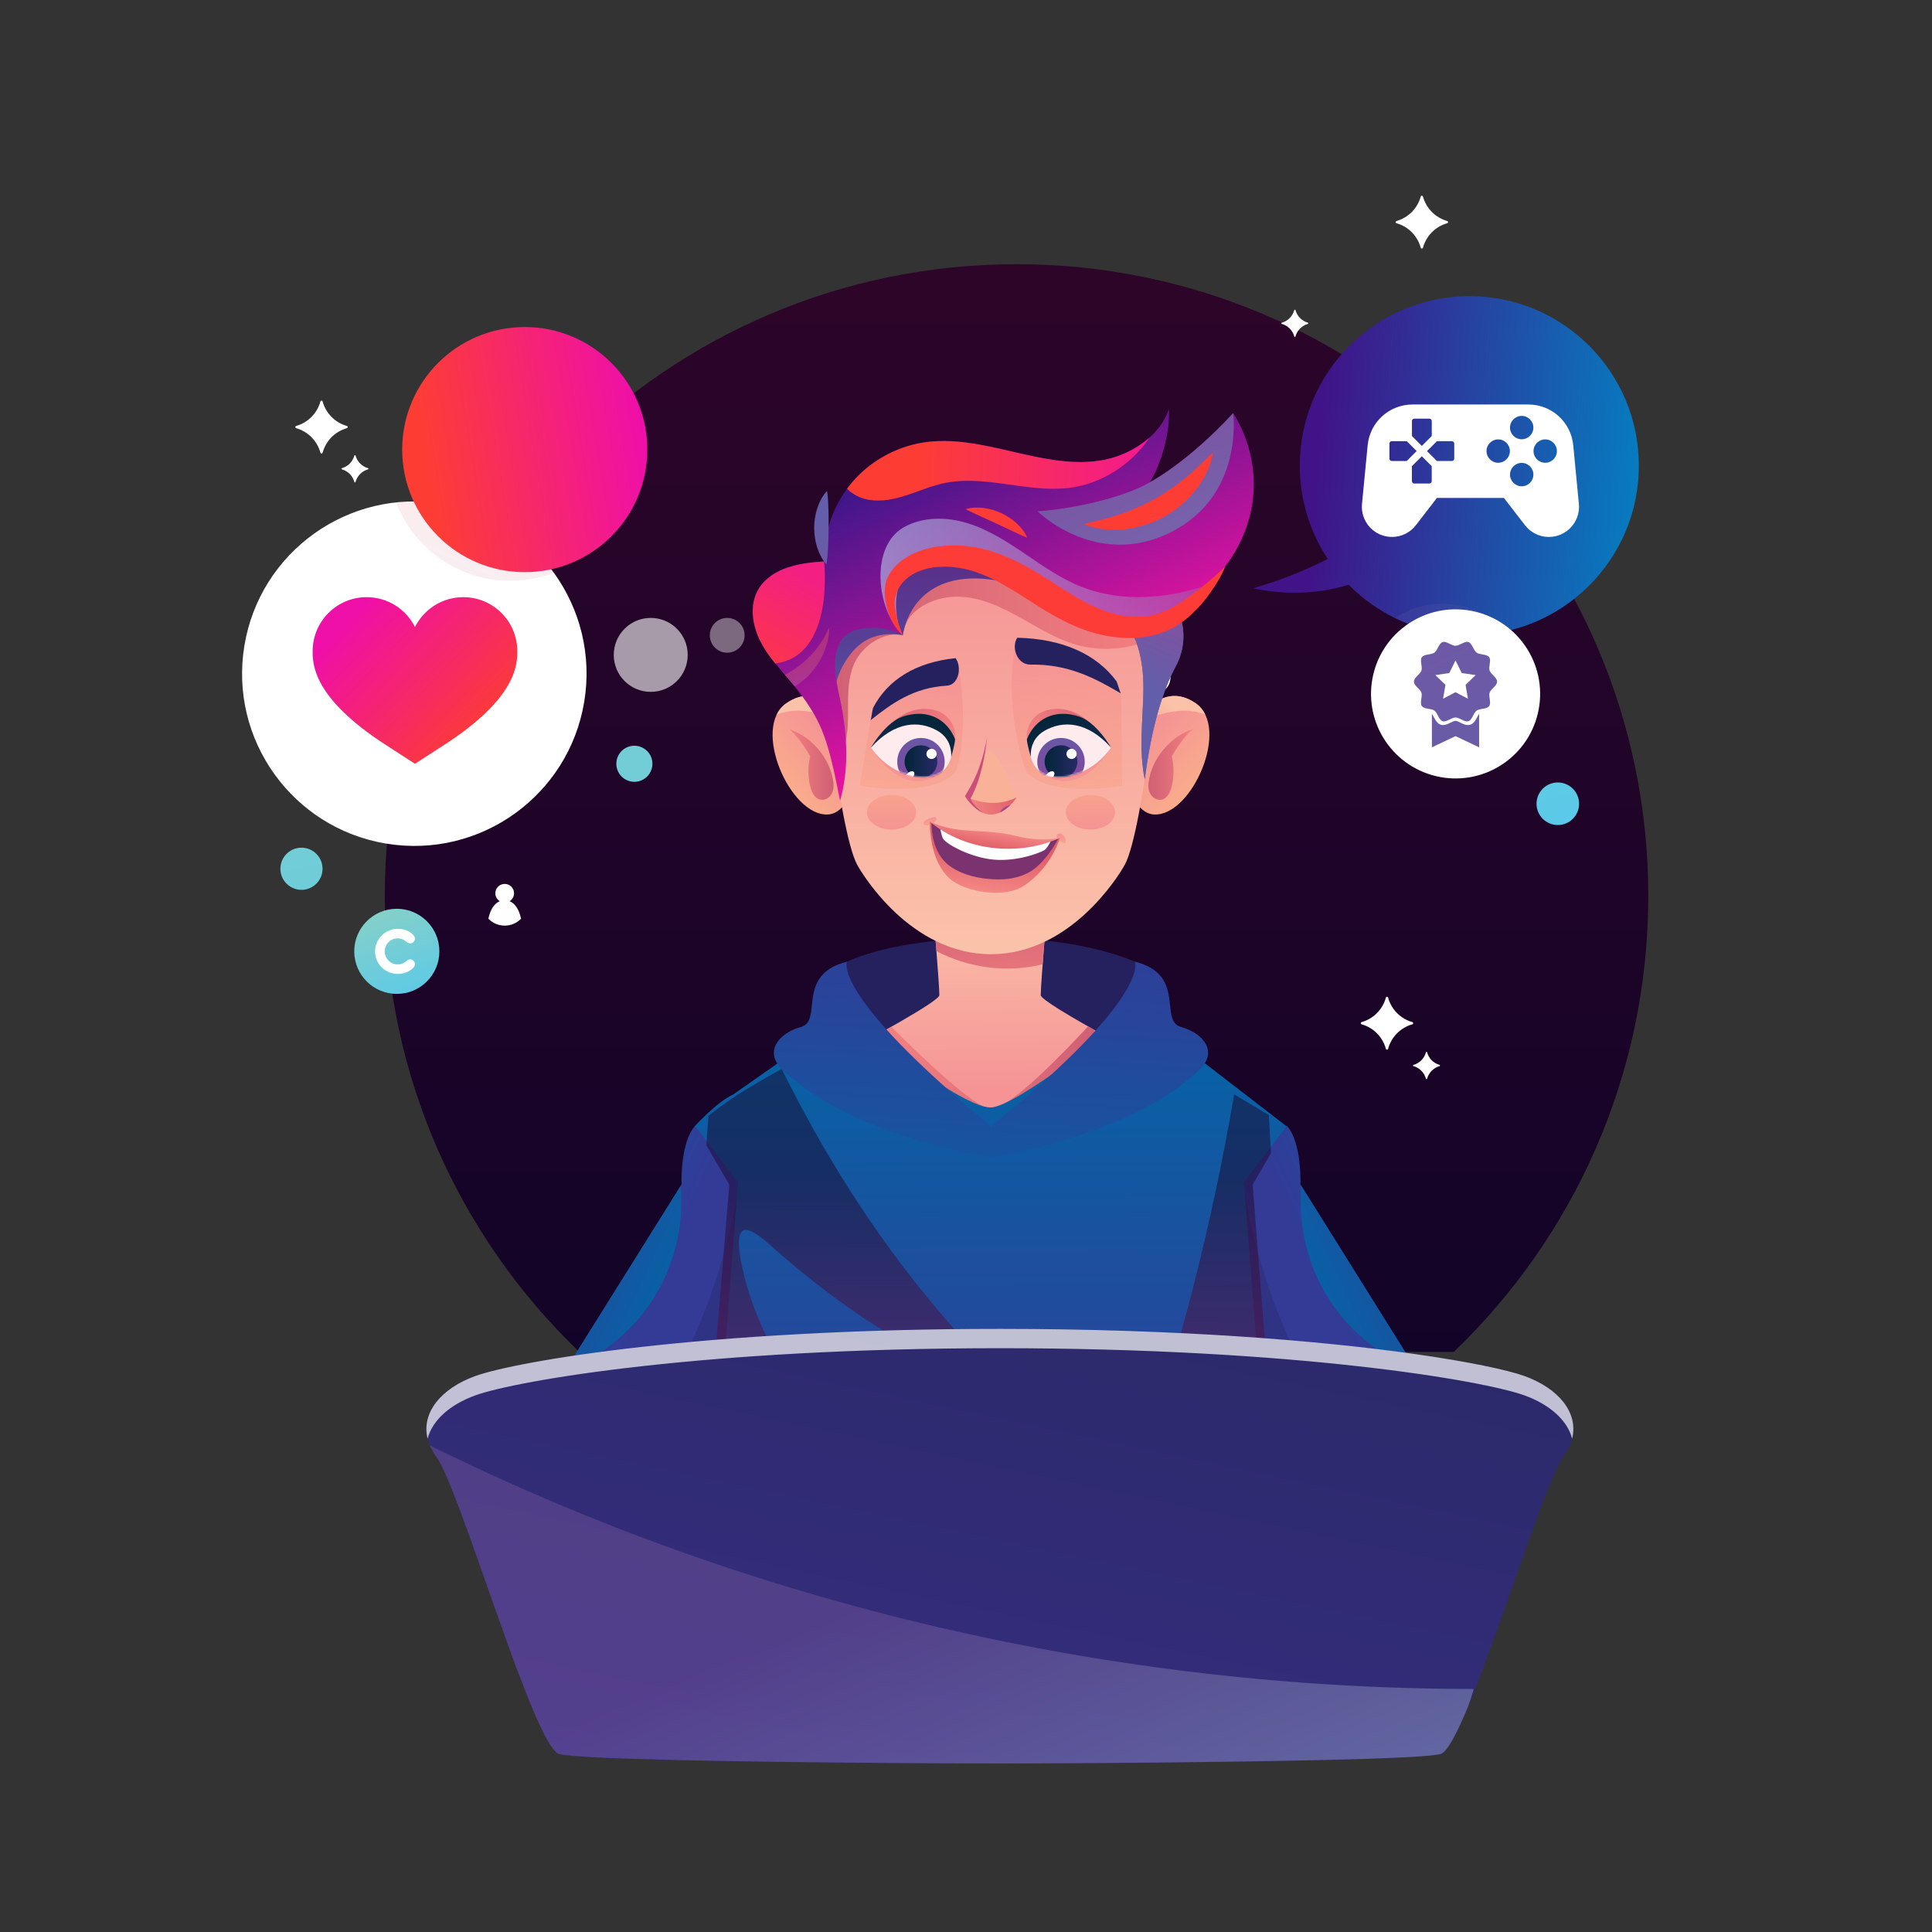<svg width="1000" height="1000" viewBox="0 0 1000 1000" fill="none" xmlns="http://www.w3.org/2000/svg">
<rect x="0" y="0" width="1000" height="1000" fill="#333333" stroke="none"/>
<path d="M299.83 699.73H752.48C814.52 640.22 853.15 556.49 853.15 463.73C853.15 283.14 706.75 136.74 526.16 136.74C345.57 136.74 199.17 283.14 199.17 463.73C199.16 556.49 237.79 640.22 299.83 699.73Z" fill="url(#paint0_linear_17_7)"/>
<path d="M760.52 153.28C712.06 153.28 672.77 192.57 672.77 241.03C672.77 258.87 678.11 275.46 687.25 289.31C674.86 295.58 661.89 300.69 648.54 304.51C665.22 308.01 682.23 307.54 698.07 302.67C713.98 318.78 736.07 328.78 760.51 328.78C808.97 328.78 848.26 289.49 848.26 241.03C848.27 192.57 808.98 153.28 760.52 153.28Z" fill="url(#paint1_linear_17_7)"/>
<path d="M817.23 260.82L816.93 257.74L814.3 230.44C813.15 218.49 803.11 209.37 791.1 209.37H731.1C719.09 209.37 709.05 218.49 707.9 230.44L704.97 260.82C704.09 269.99 711.29 277.92 720.5 277.92C725.34 277.92 729.9 275.68 732.85 271.85L743.74 257.74H778.43L789.32 271.85C792.28 275.68 796.84 277.92 801.68 277.92C810.9 277.92 818.11 269.99 817.23 260.82ZM730.81 217.92C730.81 217.25 731.36 216.7 732.03 216.7H739.86C740.53 216.7 741.08 217.25 741.08 217.92V225.68C739.08 227.68 737.95 228.81 735.95 230.81C733.95 228.81 732.82 227.68 730.82 225.68V217.92H730.81ZM720.38 238.61C719.71 238.61 719.16 238.06 719.16 237.39V229.56C719.16 228.89 719.71 228.34 720.38 228.34H728.14C730.14 230.34 731.27 231.47 733.27 233.47C731.27 235.47 730.14 236.6 728.14 238.6H720.38V238.61ZM741.07 249.05C741.07 249.72 740.52 250.27 739.85 250.27H732.02C731.35 250.27 730.8 249.72 730.8 249.05V241.29C732.8 239.29 733.93 238.16 735.93 236.16C737.93 238.16 739.06 239.29 741.06 241.29V249.05H741.07ZM752.72 237.4C752.72 238.07 752.17 238.62 751.5 238.62H743.74C741.74 236.62 740.61 235.49 738.61 233.49C740.61 231.49 741.74 230.36 743.74 228.36H751.5C752.17 228.36 752.72 228.91 752.72 229.58V237.4ZM775.47 239.53C772.13 239.53 769.42 236.82 769.42 233.48C769.42 230.14 772.13 227.43 775.47 227.43C778.81 227.43 781.52 230.14 781.52 233.48C781.52 236.82 778.8 239.53 775.47 239.53ZM787.63 251.7C784.29 251.7 781.58 248.99 781.58 245.65C781.58 242.31 784.29 239.6 787.63 239.6C790.97 239.6 793.68 242.31 793.68 245.65C793.68 248.99 790.97 251.7 787.63 251.7ZM787.63 227.37C784.29 227.37 781.58 224.66 781.58 221.32C781.58 217.98 784.29 215.27 787.63 215.27C790.97 215.27 793.68 217.98 793.68 221.32C793.68 224.65 790.97 227.37 787.63 227.37ZM799.8 239.53C796.46 239.53 793.75 236.82 793.75 233.48C793.75 230.14 796.46 227.43 799.8 227.43C803.14 227.43 805.85 230.14 805.85 233.48C805.85 236.82 803.14 239.53 799.8 239.53Z" fill="white"/>
<path opacity="0.1" d="M722.07 319.92C733.68 325.59 746.73 328.78 760.52 328.78C766.82 328.78 772.97 328.1 778.89 326.84C770.88 318.02 759.33 312.48 746.48 312.48C737.44 312.48 729.04 315.22 722.07 319.92Z" fill="url(#paint2_linear_17_7)"/>
<path d="M795.965 369.34C801.589 345.834 787.093 322.22 763.587 316.596C740.081 310.972 716.467 325.468 710.843 348.974C705.219 372.48 719.715 396.094 743.221 401.718C766.727 407.342 790.341 392.845 795.965 369.34Z" fill="white"/>
<path d="M765.59 369.48V386.81L753.37 381.02L741.15 386.81V369.48C741.49 369.93 741.82 370.55 742.14 371.17C742.96 372.73 743.88 374.5 745.72 375.1C746.1 375.22 746.51 375.29 746.93 375.29C748.28 375.29 749.56 374.66 750.79 374.05C751.73 373.59 752.7 373.11 753.37 373.11C754.04 373.11 755.01 373.59 755.95 374.05C757.18 374.66 758.46 375.29 759.81 375.29C760.23 375.29 760.64 375.23 761.02 375.1C762.86 374.5 763.78 372.73 764.6 371.17C764.92 370.55 765.25 369.93 765.59 369.48ZM770.79 365.47C769.55 367.17 765.98 366.59 764.28 367.83C762.6 369.05 762.05 372.64 760.03 373.3C758.08 373.93 755.54 371.37 753.38 371.37C751.22 371.37 748.68 373.93 746.72 373.3C744.7 372.64 744.15 369.06 742.47 367.83C740.77 366.59 737.19 367.17 735.96 365.47C734.74 363.79 736.38 360.57 735.73 358.55C735.1 356.6 731.85 354.98 731.85 352.81C731.85 350.65 735.09 349.02 735.73 347.07C736.39 345.05 734.74 341.83 735.96 340.15C737.2 338.45 740.77 339.03 742.47 337.79C744.15 336.57 744.7 332.98 746.72 332.32C748.67 331.69 751.21 334.25 753.37 334.25C755.53 334.25 758.07 331.69 760.02 332.32C762.04 332.98 762.59 336.56 764.27 337.79C765.97 339.03 769.55 338.45 770.78 340.15C772 341.83 770.36 345.05 771.01 347.07C771.64 349.02 774.89 350.64 774.89 352.81C774.89 354.97 771.64 356.59 771.01 358.55C770.37 360.57 772.02 363.78 770.79 365.47ZM763.79 349.42L756.59 348.37L753.37 341.85L750.15 348.37L742.95 349.42L748.16 354.5L746.93 361.67L753.37 358.28L759.81 361.67L758.58 354.5L763.79 349.42Z" fill="url(#paint3_linear_17_7)"/>
<path d="M590.09 333.88C581.36 333.88 574.29 340.96 574.29 349.68C574.29 355.74 577.7 358.33 582.71 359.34V365.18C582.71 366.28 583.6 367.16 584.7 367.16C585.8 367.16 586.69 366.27 586.69 365.18V363.19H588.27V365.18C588.27 366.28 589.16 367.16 590.26 367.16C591.36 367.16 592.25 366.27 592.25 365.18V363.19H593.83V365.18C593.83 366.28 594.72 367.16 595.82 367.16C596.92 367.16 597.8 366.27 597.8 365.18V359.28C602.64 358.22 605.91 355.62 605.91 349.68C605.9 340.96 598.82 333.88 590.09 333.88ZM583.81 354.94C581.06 354.94 578.82 352.71 578.82 349.95C578.82 347.19 581.05 344.96 583.81 344.96C586.56 344.96 588.8 347.19 588.8 349.95C588.8 352.71 586.57 354.94 583.81 354.94ZM596.37 354.94C593.62 354.94 591.38 352.71 591.38 349.95C591.38 347.19 593.61 344.96 596.37 344.96C599.12 344.96 601.36 347.19 601.36 349.95C601.36 352.71 599.12 354.94 596.37 354.94Z" fill="white"/>
<path d="M717.33 542.86C715.65 536.72 710.88 531.9 704.78 530.19C704.19 530.02 704.19 529.2 704.78 529.03C710.88 527.32 715.66 522.51 717.33 516.36C717.49 515.76 718.31 515.76 718.48 516.36C720.16 522.51 724.93 527.32 731.03 529.03C731.62 529.2 731.62 530.02 731.03 530.19C724.93 531.9 720.15 536.71 718.48 542.86C718.31 543.47 717.49 543.47 717.33 542.86Z" fill="white"/>
<path d="M738.07 558.35C737.2 555.18 734.74 552.69 731.59 551.81C731.28 551.72 731.28 551.3 731.59 551.21C734.74 550.33 737.21 547.84 738.07 544.67C738.15 544.36 738.58 544.36 738.66 544.67C739.53 547.84 741.99 550.33 745.14 551.21C745.45 551.3 745.45 551.72 745.14 551.81C741.99 552.69 739.52 555.18 738.66 558.35C738.58 558.66 738.15 558.66 738.07 558.35Z" fill="white"/>
<path d="M735.37 128.22C733.69 122.08 728.92 117.26 722.82 115.55C722.23 115.38 722.23 114.56 722.82 114.39C728.92 112.68 733.7 107.87 735.37 101.72C735.53 101.12 736.35 101.12 736.52 101.72C738.2 107.87 742.97 112.68 749.07 114.39C749.66 114.56 749.66 115.38 749.07 115.55C742.97 117.26 738.19 122.07 736.52 128.22C736.35 128.82 735.53 128.82 735.37 128.22Z" fill="white"/>
<path d="M669.93 174.18C669.06 171.01 666.6 168.52 663.45 167.64C663.14 167.55 663.14 167.13 663.45 167.04C666.6 166.16 669.07 163.67 669.93 160.5C670.01 160.19 670.44 160.19 670.52 160.5C671.39 163.67 673.85 166.16 677 167.04C677.31 167.13 677.31 167.55 677 167.64C673.85 168.52 671.38 171.01 670.52 174.18C670.44 174.49 670.02 174.49 669.93 174.18Z" fill="white"/>
<path d="M817.34 416.02C817.34 422.1 812.41 427.04 806.32 427.04C800.24 427.04 795.3 422.11 795.3 416.02C795.3 409.94 800.23 405 806.32 405C812.41 405.01 817.34 409.94 817.34 416.02Z" fill="url(#paint4_linear_17_7)"/>
<path d="M302.395 363.25C310.43 314.679 277.568 268.792 228.997 260.757C180.426 252.723 134.539 285.584 126.504 334.155C118.47 382.726 151.331 428.614 199.902 436.648C248.473 444.683 294.361 411.821 302.395 363.25Z" fill="white"/>
<path d="M214.78 395.33L199.61 385.52C161.83 361.1 161.83 343.62 161.83 337.04C161.83 321.61 174.34 309.09 189.78 309.09C200.73 309.09 210.2 315.38 214.79 324.55C219.38 315.39 228.85 309.09 239.8 309.09C255.23 309.09 267.75 321.6 267.75 337.04C267.75 343.62 267.75 361.09 229.97 385.52L214.78 395.33Z" fill="url(#paint5_linear_17_7)"/>
<path d="M336.82 358.11C347.391 358.11 355.96 349.541 355.96 338.97C355.96 328.399 347.391 319.83 336.82 319.83C326.249 319.83 317.68 328.399 317.68 338.97C317.68 349.541 326.249 358.11 336.82 358.11Z" fill="white" fill-opacity="0.6"/>
<path d="M385.4 328.84C385.4 333.81 381.37 337.84 376.4 337.84C371.43 337.84 367.4 333.81 367.4 328.84C367.4 323.87 371.43 319.84 376.4 319.84C381.37 319.83 385.4 323.86 385.4 328.84Z" fill="white" fill-opacity="0.4"/>
<path opacity="0.1" d="M214.45 259.58C211.26 259.58 208.12 259.75 205.01 260.08C214.19 283.8 237.21 300.64 264.18 300.64C272.11 300.64 279.68 299.17 286.68 296.52C270.49 274.15 244.17 259.58 214.45 259.58Z" fill="url(#paint6_linear_17_7)"/>
<path d="M271.61 296.15C306.647 296.15 335.05 267.747 335.05 232.71C335.05 197.673 306.647 169.27 271.61 169.27C236.573 169.27 208.17 197.673 208.17 232.71C208.17 267.747 236.573 296.15 271.61 296.15Z" fill="url(#paint7_linear_17_7)"/>
<path d="M252.78 475.53C254.93 477.73 257.93 479.1 261.24 479.1C264.56 479.1 267.55 477.73 269.7 475.53C268.7 470.78 266.62 467.62 263.78 466.46C265.15 465.61 266.07 464.09 266.07 462.35C266.07 459.68 263.9 457.51 261.23 457.51C258.56 457.51 256.39 459.68 256.39 462.35C256.39 464.09 257.31 465.61 258.68 466.46C255.86 467.62 253.78 470.79 252.78 475.53Z" fill="white"/>
<path d="M205.39 470.38C193.22 470.38 183.36 480.24 183.36 492.41C183.36 504.58 193.22 514.44 205.39 514.44C217.56 514.44 227.42 504.57 227.42 492.41C227.42 480.24 217.56 470.38 205.39 470.38Z" fill="url(#paint8_linear_17_7)"/>
<path d="M199.12 492.47C199.12 494.13 199.78 495.77 200.93 497.02C202.1 498.31 203.69 499.12 205.48 499.15C207.24 499.23 208.73 498.78 210.13 497.58C210.91 496.97 211.6 496.55 212.31 496.55C212.9 496.55 213.46 496.8 213.99 497.26C214.5 497.73 214.77 498.31 214.77 499.02C214.75 499.73 214.43 500.39 213.87 500.96C211.91 502.99 209.03 504.09 205.92 504.09C202.71 504.09 199.75 502.87 197.6 500.74C195.43 498.66 194.13 495.7 194.13 492.55V492.53C194.13 492.51 194.13 492.51 194.15 492.51V492.49C194.13 492.49 194.13 492.49 194.13 492.47C194.13 489.26 195.43 486.35 197.6 484.18C199.75 482.03 202.71 480.75 205.92 480.75C209.03 480.75 211.91 481.85 213.87 483.88C214.43 484.44 214.75 485.1 214.77 485.81C214.77 486.52 214.5 487.13 213.99 487.6C213.45 488.06 212.91 488.31 212.35 488.31C211.59 488.31 210.91 487.87 210.12 487.26C208.75 486.16 207.31 485.69 205.62 485.69C203.84 485.69 202.15 486.52 200.95 487.82C199.78 489.09 199.12 490.76 199.12 492.42L199.1 492.47H199.12Z" fill="white"/>
<path d="M165.84 234.3C164.16 228.16 159.39 223.34 153.29 221.63C152.7 221.46 152.7 220.64 153.29 220.47C159.39 218.76 164.17 213.95 165.84 207.8C166 207.2 166.82 207.2 166.99 207.8C168.67 213.95 173.44 218.76 179.54 220.47C180.13 220.64 180.13 221.46 179.54 221.63C173.44 223.34 168.66 228.15 166.99 234.3C166.83 234.9 166.01 234.9 165.84 234.3Z" fill="white"/>
<path d="M183.43 249.47C182.56 246.3 180.1 243.81 176.95 242.93C176.64 242.84 176.64 242.42 176.95 242.33C180.1 241.45 182.57 238.96 183.43 235.79C183.51 235.48 183.94 235.48 184.02 235.79C184.89 238.96 187.35 241.45 190.5 242.33C190.81 242.42 190.81 242.84 190.5 242.93C187.35 243.81 184.88 246.3 184.02 249.47C183.94 249.78 183.52 249.78 183.43 249.47Z" fill="white"/>
<path d="M156.04 460.58C162.065 460.58 166.95 455.695 166.95 449.67C166.95 443.645 162.065 438.76 156.04 438.76C150.014 438.76 145.13 443.645 145.13 449.67C145.13 455.695 150.014 460.58 156.04 460.58Z" fill="url(#paint9_linear_17_7)"/>
<path d="M337.69 395.33C337.69 400.49 333.51 404.67 328.35 404.67C323.19 404.67 319.01 400.49 319.01 395.33C319.01 390.17 323.19 385.99 328.35 385.99C333.51 385.99 337.69 390.18 337.69 395.33Z" fill="url(#paint10_linear_17_7)"/>
<path d="M587.42 497.75C540.12 478.38 466.79 484.51 438.44 497.75C410.09 510.99 492.78 590.14 513.75 588.46C534.72 586.79 613.14 508.28 587.42 497.75Z" fill="#25215F"/>
<path d="M420.94 553.49C423.83 560.61 427 567.61 430.16 574.68C437.53 591.18 444.66 607.91 456.7 620.45C482.78 647.63 521.51 661.34 555.53 652.56C594.91 642.39 620.83 610.65 640.31 572.57C597.58 550.4 538.67 519.1 538.68 515.09C538.7 508.8 542.56 462.95 542.56 462.95H482.33C482.33 462.95 486.19 508.8 486.21 515.09C486.22 518.02 454.63 535.59 420.94 553.49Z" fill="url(#paint11_linear_17_7)"/>
<path d="M539.66 499.12C521.39 503.65 501.84 501.17 484.7 492.32C483.61 478.2 482.33 462.94 482.33 462.94H542.56C542.55 462.94 540.81 483.63 539.66 499.12Z" fill="url(#paint12_linear_17_7)"/>
<path d="M566.79 533.3C565.56 532.61 564.35 531.92 563.17 531.26C550.14 545.34 522.87 573.55 513.11 573.99C505.15 574.35 474.95 545.07 461.35 531.46C460.16 532.14 458.92 532.83 457.67 533.54C464.53 551.86 483 592.1 512.91 592.02C540.8 591.93 559.47 552.25 566.79 533.3Z" fill="url(#paint13_linear_17_7)"/>
<path opacity="0.3" d="M732.34 823.46L731.56 822.64L732.34 823.46Z" fill="url(#paint14_linear_17_7)"/>
<path d="M683 904L656.5 601L666 583L588.151 523C588.151 523 526.364 573.464 512.566 573.221C496.12 572.935 438.039 525.51 438.039 525.51L379.5 566.5C371.127 570.326 359.5 583 359.5 583L367.5 600.5L332 903.993H683V904Z" fill="url(#paint15_linear_17_7)"/>
<path d="M666.12 582.76C673.96 591.48 673.1 613.06 673.1 613.06L740.91 721.5H652.39L643.85 611.9L666.12 582.76Z" fill="url(#paint16_linear_17_7)"/>
<path opacity="0.2" d="M652.39 721.5H681.66C663.27 689.53 650.55 654.31 644.32 617.96L652.39 721.5Z" fill="url(#paint17_linear_17_7)"/>
<path d="M673.54 613.78C671.72 634.82 677.14 656.48 688.89 674.04C699.57 690 715.37 702.4 733.27 709.3L673.54 613.78Z" fill="url(#paint18_linear_17_7)"/>
<path d="M359.75 582.76C351.91 591.48 352.77 613.06 352.77 613.06L284.96 721.5H373.47L382.01 611.9L359.75 582.76Z" fill="url(#paint19_linear_17_7)"/>
<path opacity="0.2" d="M373.48 721.5H344.2C362.59 689.53 375.31 654.31 381.54 617.96L373.48 721.5Z" fill="url(#paint20_linear_17_7)"/>
<path d="M352.32 613.78C354.14 634.82 348.72 656.48 336.97 674.04C326.3 690 310.49 702.4 292.59 709.3L352.32 613.78Z" fill="url(#paint21_linear_17_7)"/>
<path opacity="0.5" d="M671.5 908L648.36 613.16L657.86 596.91L656.76 577.17L638.81 566.44C627.14 634.56 610.18 700.89 588.24 763.78C580.15 786.96 570.17 811.31 553.26 821.33C536.19 831.45 516.5 824.18 499.49 813.86C473.75 798.24 450.26 775.53 430.38 747.74C413.04 723.49 390.14 687.61 383.65 653.46C378.51 626.39 391.27 637.91 401.39 646.87C414.78 658.72 428.63 669.56 442.84 679.34C457.05 689.12 471.63 697.84 486.5 705.45C499.06 711.88 518.83 714.21 529.79 724.16C480.6 679.51 437.95 620.9 404.6 553.22C395.74 558.21 387.64 562.91 382.13 566.43C377.59 569.32 371.42 573.86 366.7 577.42L365.59 592.77L377.5 613.15L353.5 902.44L671.5 908ZM599.57 902.44C558.22 921.51 518.25 901.24 479.02 874.75C439.79 848.26 412.96 800.3 397.64 742.96C453.71 819.38 524.02 874.91 599.57 902.44Z" fill="url(#paint22_linear_17_7)"/>
<path d="M437.18 373.55C437.18 373.55 424.84 351.58 406.9 364.07C388.96 376.57 408.84 422.39 428.39 421.58C438.09 421.18 441.63 406.66 441.63 406.66L437.18 373.55Z" fill="url(#paint23_linear_17_7)"/>
<path d="M408.33 377.31C420.2 381.34 429.79 392.54 431.37 405.09C431.64 407.24 431.37 409.53 430.18 411.33C428.99 413.14 426.77 414.34 424.66 413.91C421.68 413.32 420.1 410.03 419.39 407.07C418.16 401.97 418.14 396.58 419.34 391.48C416.88 387.07 412.34 380.36 408.33 377.31Z" fill="url(#paint24_linear_17_7)"/>
<path d="M437.18 373.55C437.18 373.55 424.84 351.58 406.9 364.07C404.76 365.56 403.17 367.54 402.04 369.85C405.87 368.39 410.05 367.71 414.1 367.85C422.2 368.15 429.88 371.04 437.3 374.46L437.18 373.55Z" fill="url(#paint25_linear_17_7)"/>
<path d="M588.69 373.55C588.69 373.55 601.03 351.58 618.97 364.07C636.91 376.57 617.03 422.39 597.48 421.58C587.78 421.18 584.24 406.66 584.24 406.66L588.69 373.55Z" fill="url(#paint26_linear_17_7)"/>
<path d="M617.54 377.31C605.67 381.34 596.08 392.54 594.5 405.09C594.23 407.24 594.5 409.53 595.69 411.33C596.88 413.14 599.1 414.34 601.21 413.91C604.19 413.32 605.77 410.03 606.48 407.07C607.71 401.97 607.73 396.58 606.53 391.48C608.99 387.07 613.53 380.36 617.54 377.31Z" fill="url(#paint27_linear_17_7)"/>
<path d="M588.69 373.55C588.69 373.55 601.03 351.58 618.97 364.07C621.11 365.56 622.7 367.54 623.83 369.85C620 368.39 615.82 367.71 611.77 367.85C603.67 368.15 595.99 371.04 588.57 374.46L588.69 373.55Z" fill="url(#paint28_linear_17_7)"/>
<path d="M512.91 252.78C442.27 252.78 424.02 329.93 424.02 329.93C424.02 329.93 433.92 429.42 443.62 447.49C446.52 452.89 471.56 493.89 512.91 493.89H512.95C554.3 493.89 579.34 452.89 582.24 447.49C591.94 429.42 601.84 329.93 601.84 329.93C601.84 329.93 583.59 252.78 512.95 252.78H512.91Z" fill="url(#paint29_linear_17_7)"/>
<path d="M483.8 425.41C482.49 426.44 480.7 427.38 478.95 427.13C478.55 427.07 478.16 426.87 477.99 426.53C477.65 425.83 478.7 424.91 479.22 424.53C480.08 423.91 481.11 423.56 482.13 423.22C483.01 422.93 484.23 422.75 484.63 423.53C484.98 424.18 484.4 424.93 483.8 425.41Z" fill="url(#paint30_linear_17_7)"/>
<path d="M551.49 434.31C552.05 436.09 551.17 437.5 548.46 435.25C547.94 434.82 547.41 434.36 547.09 433.77C546.78 433.18 546.73 432.43 547.16 431.92C547.75 431.21 549.01 431.31 549.77 431.89C550.64 432.55 551.23 433.47 551.49 434.31Z" fill="url(#paint31_linear_17_7)"/>
<path d="M481.33 425.28C481.33 425.28 480.45 445.1 491.83 454.98C499.59 461.72 519.74 465.14 529.87 458.54C544.28 449.16 548.64 433.67 548.64 433.67C548.64 433.67 537.67 439.13 517.2 436.05C496.81 432.98 490.84 432.72 481.33 425.28Z" fill="url(#paint32_linear_17_7)"/>
<path d="M547.79 434.05L542.09 435.71C536.82 436.85 528.45 437.75 517.18 436.05C500.32 433.51 489.45 430.32 482.15 425.97C482.15 425.97 481.62 439.32 489.85 446.83C493.33 450.01 499.9 453.44 508.77 454.6C514.93 455.41 523.72 456.01 531.93 451.89C541.1 447.31 547.79 434.05 547.79 434.05Z" fill="#7A336E"/>
<path d="M540.56 440.02C541.74 439.28 543.01 437.11 543.96 435.17L542.1 435.71C536.83 436.85 528.46 437.75 517.19 436.05C503.42 433.97 493.64 431.46 486.55 428.25C486.86 430.11 487.31 432.26 487.92 433.72C489.2 436.79 502.49 443.94 514.49 444.96C526.5 445.98 538.26 441.47 540.56 440.02Z" fill="white"/>
<path d="M548.63 433.67C527.31 443.42 499.43 440.52 481.33 425.28C495.23 431.43 504.18 429.17 519.73 431.43C526.4 432.4 535.06 436.18 548.63 433.67Z" fill="url(#paint33_linear_17_7)"/>
<path d="M503.22 253.29C440.59 259.93 424.02 329.94 424.02 329.94C424.02 329.94 426.88 358.7 431.04 388.1L435.24 390.78C439.19 382.97 438.97 373.8 438.94 365.05C438.91 356.3 439.32 346.99 444.25 339.75C449.28 332.35 458.54 327.07 467.32 328.75C468.27 317.15 480.18 310.19 491.76 309.02C503.35 307.85 514.73 312.46 524.98 317.98C535.23 323.5 545.07 330.09 556.21 333.47C571.14 338 587.75 335.83 601.45 328.43C598.92 319.34 583.72 271.56 539.94 257.01C536.01 256.12 532.04 255.37 528.04 254.78C519.84 253.57 511.52 253.07 503.22 253.29Z" fill="url(#paint34_linear_17_7)"/>
<path d="M431.34 362.24C431.78 353.08 435.37 344.1 441.37 337.17C447.37 330.24 455.73 326.87 467.31 328.74C469.7 314.82 478.44 305.69 488.94 301.91C499.45 298.12 511.95 298.98 522.68 302.07C518.03 293.53 508.84 288.27 499.42 285.86C479.67 280.8 457.4 287.24 443.41 302.07C429.44 316.89 425.14 342.82 431.34 362.24Z" fill="url(#paint35_linear_17_7)"/>
<path d="M565.75 347C573.06 349.5 580.1 358.86 580.1 358.86C580.7 360.88 580.79 406.68 580.79 406.68C580.79 406.68 542.92 413.65 531.08 399.21C531.08 399.21 519.55 370.11 525.27 334.65L565.75 347Z" fill="url(#paint36_linear_17_7)"/>
<path d="M575.05 386.92C575.05 386.92 565.65 403.39 552.38 404.25C539.12 405.1 534.62 394.12 534.62 394.12L575.05 386.92Z" fill="url(#paint37_linear_17_7)"/>
<path d="M533.39 343.99C526.35 344.1 523.34 334.91 526.53 330.09C550.11 330.65 567.54 338.63 577.89 352.6C578.78 354.67 579.2 356.78 580.09 358.86C566.64 351 553.04 343.68 533.39 343.99Z" fill="#25215F"/>
<path d="M575.05 386.92C575.05 386.92 563.62 367.39 548.14 366.94C533.76 366.52 530.69 377.78 531.53 382.59C532.36 387.4 575.05 386.92 575.05 386.92Z" fill="url(#paint38_linear_17_7)"/>
<path d="M575.05 386.92C575.05 386.92 567.51 399.22 552.43 401.78C537.57 404.3 534.33 394.79 533.53 391.86C532.73 388.93 533.47 378.94 539.86 376.7C546.26 374.44 557.67 366.95 575.05 386.92Z" fill="#FDEBED"/>
<path d="M531.53 382.58C535.82 371.95 546.2 366.68 558.68 370.94C563.17 372.47 569.01 377.1 575.06 386.91C562.84 373.49 550.36 372.62 540.5 378.32C537.35 380.14 533.18 384.12 533.54 391.84C533.54 391.85 531.39 384.37 531.53 382.58Z" fill="url(#paint39_linear_17_7)"/>
<mask id="mask0_17_7" style="mask-type:luminance" maskUnits="userSpaceOnUse" x="533" y="373" width="43" height="30">
<path d="M575.05 386.92C575.05 386.92 567.51 399.22 552.43 401.78C537.57 404.3 534.33 394.79 533.53 391.86C532.73 388.93 533.47 378.94 539.86 376.7C546.26 374.44 557.67 366.95 575.05 386.92Z" fill="white"/>
</mask>
<g mask="url(#mask0_17_7)">
<path d="M549.18 406.53C555.962 406.53 561.46 401.032 561.46 394.25C561.46 387.468 555.962 381.97 549.18 381.97C542.398 381.97 536.9 387.468 536.9 394.25C536.9 401.032 542.398 406.53 549.18 406.53Z" fill="url(#paint40_linear_17_7)"/>
<path d="M549.18 402.73C553.863 402.73 557.66 398.933 557.66 394.25C557.66 389.567 553.863 385.77 549.18 385.77C544.497 385.77 540.7 389.567 540.7 394.25C540.7 398.933 544.497 402.73 549.18 402.73Z" fill="url(#paint41_linear_17_7)"/>
<path d="M539.74 405.18C538.49 403.8 543.19 397.98 545.32 399.4C547.45 400.82 541.57 407.21 539.74 405.18ZM554.64 387.57C553.18 387.57 552 388.75 552 390.21C552 391.67 553.18 392.85 554.64 392.85C556.1 392.85 557.28 391.67 557.28 390.21C557.28 388.75 556.1 387.57 554.64 387.57Z" fill="white"/>
</g>
<path d="M470.38 353.63C463.07 356.13 451.9 366.39 451.9 366.39C451.3 368.41 445.09 406.68 445.09 406.68C445.09 406.68 482.96 413.65 494.8 399.21C494.8 399.21 501.94 380.41 496.22 344.94L470.38 353.63Z" fill="url(#paint42_linear_17_7)"/>
<path d="M450.81 386.92C450.81 386.92 460.21 403.39 473.48 404.25C486.74 405.1 491.24 394.12 491.24 394.12L450.81 386.92Z" fill="url(#paint43_linear_17_7)"/>
<path d="M490.09 354.9C496.29 354.54 497.95 345.23 494.62 340.66C473.95 342.78 459.49 351.85 451.9 366.4C451.34 368.52 451.2 370.64 450.64 372.75C461.62 364.06 472.79 355.9 490.09 354.9Z" fill="#25215F"/>
<path d="M450.81 386.92C450.81 386.92 462.24 367.39 477.72 366.94C492.1 366.52 495.17 377.78 494.33 382.59C493.49 387.4 450.81 386.92 450.81 386.92Z" fill="url(#paint44_linear_17_7)"/>
<path d="M450.81 386.92C450.81 386.92 458.35 399.22 473.43 401.78C488.29 404.3 491.53 394.79 492.33 391.86C493.13 388.93 492.39 378.94 486 376.7C479.61 374.44 468.2 366.95 450.81 386.92Z" fill="#FDEBED"/>
<path d="M494.34 382.58C490.05 371.95 479.67 366.68 467.19 370.94C462.7 372.47 456.86 377.1 450.81 386.91C463.03 373.49 475.51 372.62 485.37 378.32C488.52 380.14 492.69 384.12 492.33 391.84C492.33 391.85 494.48 384.37 494.34 382.58Z" fill="url(#paint45_linear_17_7)"/>
<mask id="mask1_17_7" style="mask-type:luminance" maskUnits="userSpaceOnUse" x="450" y="373" width="43" height="30">
<path d="M450.81 386.92C450.81 386.92 458.35 399.22 473.43 401.78C488.29 404.3 491.53 394.79 492.33 391.86C493.13 388.93 492.39 378.94 486 376.7C479.61 374.44 468.2 366.95 450.81 386.92Z" fill="white"/>
</mask>
<g mask="url(#mask1_17_7)">
<path d="M476.69 406.53C483.472 406.53 488.97 401.032 488.97 394.25C488.97 387.468 483.472 381.97 476.69 381.97C469.908 381.97 464.41 387.468 464.41 394.25C464.41 401.032 469.908 406.53 476.69 406.53Z" fill="url(#paint46_linear_17_7)"/>
<path d="M485.17 394.25C485.17 398.93 481.37 402.73 476.69 402.73C472.01 402.73 468.21 398.93 468.21 394.25C468.21 389.57 472.01 385.77 476.69 385.77C481.37 385.77 485.17 389.56 485.17 394.25Z" fill="url(#paint47_linear_17_7)"/>
<path d="M467.25 405.18C466 403.8 470.7 397.98 472.83 399.4C474.96 400.82 469.08 407.21 467.25 405.18ZM482.16 387.57C480.7 387.57 479.52 388.75 479.52 390.21C479.52 391.67 480.7 392.85 482.16 392.85C483.62 392.85 484.8 391.67 484.8 390.21C484.8 388.75 483.61 387.57 482.16 387.57Z" fill="white"/>
</g>
<path d="M509.5 391.58C513.73 379.53 526.24 412.75 526.24 412.75C526.24 412.75 520.66 421.6 512.93 421.6C505.2 421.6 499.52 412.14 499.52 412.14C499.52 412.14 502.96 410.21 509.5 391.58Z" fill="#F9B198"/>
<path d="M499.52 412.14C499.52 412.14 503.36 418.52 509.03 420.79C509.06 420.79 509.06 420.82 509.09 420.82C510.29 421.3 511.57 421.59 512.93 421.59C520.67 421.59 526.25 412.74 526.25 412.74C516.51 417.58 506.89 415.13 502.31 413.37C500.54 412.71 499.52 412.14 499.52 412.14Z" fill="url(#paint48_linear_17_7)"/>
<path d="M499.52 412.14C499.52 412.14 503.36 418.52 509.03 420.79C503.65 417.15 502.31 413.36 502.31 413.36C502.31 413.36 508.68 403.57 510.98 381.26C507.25 402.5 499.71 410.72 499.52 412.14Z" fill="#CB4E7A"/>
<path d="M520.26 417.63C521.11 417.14 522.05 416.87 523.01 416.67C521.59 418.08 519.76 419.54 517.64 420.51C518.19 419.31 519.11 418.29 520.26 417.63Z" fill="#A04A8B"/>
<path d="M551.67 420.44C551.67 425.38 557.38 429.39 564.42 429.39C571.46 429.39 577.17 425.38 577.17 420.44C577.17 415.5 571.46 411.49 564.42 411.49C557.38 411.49 551.67 415.49 551.67 420.44Z" fill="url(#paint49_linear_17_7)"/>
<path d="M474.2 420.44C474.2 425.38 468.49 429.39 461.45 429.39C454.41 429.39 448.7 425.38 448.7 420.44C448.7 415.5 454.41 411.49 461.45 411.49C468.49 411.49 474.2 415.49 474.2 420.44Z" fill="url(#paint50_linear_17_7)"/>
<path d="M404.6 553.22C395.47 544.21 403.07 534.75 414.61 531.54C426.15 528.33 411.55 504.43 438.44 497.75C438.44 497.75 429.56 514.2 512.94 582.99V598.98C512.94 598.98 440.23 588.4 404.6 553.22Z" fill="url(#paint51_linear_17_7)"/>
<path d="M621.26 553.22C630.39 544.21 622.79 534.75 611.25 531.54C599.71 528.33 614.31 504.43 587.42 497.75C587.42 497.75 596.27 515.48 512.94 582.99V598.98C512.94 598.98 585.64 588.4 621.26 553.22Z" fill="url(#paint52_linear_17_7)"/>
<path d="M604.11 309.43C607.1 308.78 611.26 320.36 611.73 322.34C613.47 329.72 612.31 337.78 608.75 344.47C601.71 357.68 595.99 376.28 592.54 403.38C589.53 389.11 591.39 373.84 591.8 359.27C592.21 344.69 589.86 328.8 579.39 318.64C587.05 312.8 594.71 311.48 604.11 309.43Z" fill="url(#paint53_linear_17_7)"/>
<path d="M604.11 309.43C607.1 308.78 611.26 320.36 611.73 322.34C613.47 329.72 612.31 337.78 608.75 344.47C601.71 357.68 595.99 376.28 592.54 403.38C589.53 389.11 591.39 373.84 591.8 359.27C592.21 344.69 589.86 328.8 579.39 318.64C587.05 312.8 594.71 311.48 604.11 309.43Z" fill="url(#paint54_linear_17_7)"/>
<path d="M467.32 328.74C462.58 320.68 462.08 303.25 469.07 297.05C476.06 290.85 486.17 289.05 495.41 290.47C504.65 291.89 513.2 296.18 521.25 300.94C529.3 305.7 537.06 311.01 545.61 314.81C567.13 324.38 593.23 323.27 613.59 311.42C633.95 299.57 647.87 277.12 648.89 253.58C649.49 239.67 645.74 225.6 638.29 213.84C626.65 226.53 610.68 240.89 595.09 249.7C601.32 239.73 605.72 223.33 605.01 211.6C600.42 226.22 584.09 236.3 568.92 238.48C553.75 240.66 538.4 237.12 523.48 233.64C508.55 230.16 493.18 226.7 478.03 229.03C463.59 231.25 450.04 238.89 440.67 250.1C431.3 261.31 426.18 276 426.56 290.61C420.01 291.04 414.29 291.64 408.03 293.65C401.77 295.65 395.83 299.4 392.53 305.08C387.41 313.85 389.66 325.27 394.73 334.06C399.8 342.86 407.32 349.95 413.48 358.03C425.71 374.08 428.66 383.21 434.83 414.45C439.38 398.66 438.59 381.46 435.51 365.31C433.42 354.34 429.68 342.48 434.71 332.51C439.63 322.7 457.68 323.47 467.32 328.74Z" fill="url(#paint55_linear_17_7)"/>
<path d="M595.09 249.7C581.06 257.71 556.04 263.27 537.02 264.66C537.02 264.66 567.22 294.57 605.68 275.64C644.14 256.71 638.29 213.83 638.29 213.83C626.64 226.53 610.67 240.89 595.09 249.7Z" fill="url(#paint56_linear_17_7)"/>
<path d="M427.78 292.11C425.4 289.45 423.9 286.33 422.88 283.09C421.88 279.84 421.41 276.44 421.43 273.05C421.45 269.66 421.98 266.27 423.03 263.03C424.1 259.81 425.64 256.7 428.08 254.09C428.61 257.61 428.72 260.79 428.81 263.92C428.88 267.04 428.9 270.07 428.87 273.11C428.84 276.15 428.78 279.18 428.66 282.3C428.51 285.42 428.36 288.6 427.78 292.11Z" fill="url(#paint57_linear_17_7)"/>
<path d="M560.9 271.26C567.82 269.66 574.17 268.11 580.25 265.98C586.32 263.9 592.08 261.36 597.54 258.33C603 255.29 608.19 251.74 613.17 247.69C618.19 243.65 622.87 239.09 627.89 234.06C626.76 241.11 623.45 247.67 619.06 253.37C614.63 259.06 608.99 263.89 602.6 267.43C596.21 270.97 589.13 273.21 581.96 273.96C574.8 274.66 567.49 274.01 560.9 271.26Z" fill="#FD3D34"/>
<path opacity="0.5" d="M469.07 297.05C476.06 290.84 486.17 289.05 495.41 290.47C504.65 291.89 513.2 296.18 521.25 300.94C529.3 305.7 537.06 311.01 545.61 314.81C567.13 324.38 593.23 323.27 613.59 311.42C617.81 308.97 621.73 306.03 625.33 302.75C623.09 303.51 620.83 304.21 618.55 304.85C599.37 310.24 578.38 311.07 559.84 303.76C549.31 299.61 539.94 293.03 530.57 286.68C521.19 280.34 511.53 274.1 500.71 270.78C489.89 267.46 477.6 267.36 467.75 272.95C450.3 282.85 453.37 315.43 467.32 328.74C462.58 320.68 462.08 303.25 469.07 297.05Z" fill="url(#paint58_linear_17_7)"/>
<path d="M426.54 290.61C419.99 291.04 414.27 291.64 408.01 293.65C401.75 295.65 395.81 299.4 392.51 305.08C387.39 313.85 389.64 325.27 394.71 334.06C396.62 337.37 398.87 340.43 401.26 343.4C432.31 339.54 426.54 290.61 426.54 290.61Z" fill="url(#paint59_linear_17_7)"/>
<path d="M553.2 252.55C570.1 250.55 585.66 240.47 595.09 226.37C587.89 232.85 578.19 237.14 568.92 238.48C553.75 240.66 538.4 237.12 523.48 233.64C508.55 230.16 493.18 226.7 478.03 229.03C463.59 231.25 450.04 238.89 440.67 250.1C439.88 251.04 439.14 252.01 438.41 253C441.37 255.96 445.44 257.95 449.61 258.68C456.22 259.85 463.01 258.38 469.39 256.3C475.77 254.22 481.97 251.52 488.53 250.11C509.71 245.59 531.68 255.09 553.2 252.55Z" fill="url(#paint60_linear_17_7)"/>
<path d="M499.85 263.52C502.94 262.6 506.13 262.55 509.23 262.94C512.34 263.35 515.38 264.25 518.22 265.57C521.07 266.88 523.72 268.62 526.05 270.73C528.36 272.85 530.38 275.31 531.67 278.27C528.67 277.11 526.04 275.83 523.42 274.6L515.72 270.97L507.98 267.44C505.36 266.23 502.67 265.05 499.85 263.52Z" fill="#FD3C37"/>
<path opacity="0.5" d="M429.24 324.61C424.78 335.2 416.42 344.01 406.24 349.31C407.94 351.28 409.63 353.25 411.27 355.26C413.43 354 415.47 352.51 417.31 350.81C424.41 344.24 429.2 334.27 429.24 324.61Z" fill="url(#paint61_linear_17_7)"/>
<path d="M467.32 328.74C460.12 323.28 455.38 307.37 459.44 298.87C460.44 296.76 461.85 294.74 463.61 292.89C465.39 291.05 467.53 289.43 469.87 288.07C474.57 285.32 480.12 283.6 485.72 282.83C491.34 282.05 497.05 282.11 502.6 282.93C508.22 283.71 513.35 285.26 518.25 287.09C523.11 288.95 527.58 291.19 531.81 293.5C536 295.86 539.95 298.34 543.75 300.75C547.52 303.2 551.2 305.58 554.87 307.78C558.51 310.03 562.22 312.02 565.97 313.77C573.38 317.19 580.58 319.3 588.62 319.29C592.65 319.27 596.51 318.66 600.35 317.36C604.16 316.04 607.88 314.1 611.29 311.74C618.21 307.05 628.03 299.44 634.11 293.25C631.47 300.74 622.73 312.61 618.34 316.33C615.19 319.66 611.35 322.74 606.67 325.18C602.01 327.63 596.38 329.29 590.73 329.9C585.06 330.51 579.35 330.25 573.94 329.31C568.51 328.44 563.32 326.85 558.49 324.95C548.86 321.12 540.81 315.98 533.24 311.18C529.48 308.75 525.83 306.39 522.13 304.24C518.48 302.03 514.76 300.08 510.98 298.4C507.23 296.71 503.27 295.38 499.4 294.49C497.44 294.04 495.43 293.73 493.4 293.55C491.38 293.35 489.34 293.25 487.33 293.34C479.3 293.6 471.55 296.28 467.02 301.79C464.74 304.51 463.35 307.87 463.05 311.44C462.75 315.02 465.31 325.13 467.32 328.74Z" fill="#FD3C37"/>
<path d="M691.64 818.44C692.66 816.75 694.24 815.27 696.2 814.19C701.37 811.33 746.53 810.05 760.9 809.46C760.99 809.62 761.08 809.77 761.16 809.95C762.99 814.45 758.98 820.34 755.34 822.55C750.25 825.64 743.95 825.69 738 825.65C727.26 825.57 716.53 825.49 705.79 825.42C702.77 825.4 699.67 825.36 696.88 824.22C694.37 823.19 692.16 821.04 691.64 818.44Z" fill="url(#paint62_linear_17_7)"/>
<path d="M753.53 858.19C752.39 862.44 752.65 867.05 754.25 871.15C750.61 868.56 750.61 861.57 753.53 858.19Z" fill="url(#paint63_linear_17_7)"/>
<path d="M740.95 788.7C741.25 786.39 741.55 784.08 741.85 781.77C739.62 783.61 739.4 786.26 740.95 788.7Z" fill="url(#paint64_linear_17_7)"/>
<path d="M788.97 712.21C780.6 709.21 760.76 704.82 730.51 700.6C730.57 700.68 730.62 700.75 730.67 700.83C730.37 700.74 730.08 700.64 729.76 700.6C682.66 694.02 610.33 687.83 516.78 687.83C424.01 687.83 352.11 693.92 304.99 700.44C304.65 700.49 304.34 700.59 304.02 700.68C274.07 704.88 254.41 709.23 246.08 712.22C224.68 719.9 213.42 737 225.85 754.05C238.28 771.1 276.32 903.77 289.3 907.84C293.74 909.23 318.13 910.25 349.56 910.99C349.62 910.99 349.68 911.01 349.74 911.01C410.13 912.42 495.86 912.8 516.78 912.8C537.69 912.8 623.43 912.41 683.82 911.01C684.08 911 684.34 910.95 684.59 910.92C684.58 910.95 684.57 910.98 684.56 911.01C716.44 910.27 741.26 909.24 745.75 907.84C758.73 903.77 796.77 771.11 809.2 754.05C821.63 736.98 810.37 719.88 788.97 712.21Z" fill="url(#paint65_linear_17_7)"/>
<path opacity="0.3" d="M759.94 883.15C760.91 880.31 761.88 877.32 762.84 874.21C576.29 874.18 389.75 830.84 222.5 748.17C223.32 750.11 224.42 752.07 225.85 754.03C238.28 771.08 276.32 903.75 289.3 907.82C293.74 909.21 318.13 910.23 349.56 910.97C349.62 910.97 349.68 910.99 349.74 910.99C353.51 911.08 357.39 911.16 361.34 911.24C363.32 911.28 365.31 911.32 367.32 911.36C369.33 911.4 371.36 911.44 373.4 911.47C381.56 911.62 389.95 911.75 398.38 911.86C400.49 911.89 402.6 911.92 404.71 911.95C405.76 911.96 406.82 911.98 407.87 911.99C413.14 912.06 418.41 912.12 423.62 912.18C424.66 912.19 425.7 912.2 426.74 912.21C428.82 912.23 430.88 912.25 432.94 912.27C434.99 912.29 437.04 912.31 439.06 912.33C474.52 912.67 505.35 912.78 516.78 912.78C519.07 912.78 522.13 912.78 525.85 912.77C533.82 912.75 544.81 912.7 557.66 912.62C559.37 912.61 561.12 912.6 562.9 912.59C572.67 912.52 583.36 912.44 594.5 912.34C596.53 912.32 598.57 912.3 600.62 912.28C601.65 912.27 602.68 912.26 603.71 912.25C605.78 912.23 607.85 912.21 609.94 912.18C634.96 911.91 661.17 911.52 683.82 910.99C684.08 910.98 684.34 910.93 684.59 910.9C684.58 910.93 684.57 910.96 684.56 910.99C700.5 910.62 714.68 910.18 725.43 909.65C726.1 909.62 726.76 909.58 727.41 909.55C728.7 909.48 729.93 909.41 731.11 909.35C731.7 909.32 732.27 909.28 732.83 909.24C738.41 908.89 742.5 908.5 744.68 908.07C744.9 908.03 745.1 907.98 745.28 907.94C745.46 907.9 745.62 907.85 745.76 907.81C749.1 906.77 754.12 897.14 759.94 883.15Z" fill="url(#paint66_linear_17_7)"/>
<path opacity="0.7" d="M788.97 722.22C767.57 714.54 671.17 697.83 517.53 697.83C363.89 697.83 267.49 714.54 246.09 722.22C233.02 726.91 223.74 735.11 221.33 744.68C217.93 731.01 228.63 718.47 246.09 712.21C267.49 704.53 363.89 687.82 517.53 687.82C611.09 687.82 683.42 694.02 730.51 700.59C760.76 704.82 780.6 709.2 788.97 712.2C806.44 718.47 817.14 731 813.73 744.67C811.32 735.12 802.04 726.91 788.97 722.22Z" fill="white"/>
<defs>
<linearGradient id="paint0_linear_17_7" x1="526.16" y1="136.74" x2="526.16" y2="699.73" gradientUnits="userSpaceOnUse">
<stop stop-color="#2D0529"/>
<stop offset="1" stop-color="#120428"/>
</linearGradient>
<linearGradient id="paint1_linear_17_7" x1="682.5" y1="241" x2="848" y2="253.5" gradientUnits="userSpaceOnUse">
<stop stop-color="#401488"/>
<stop offset="1" stop-color="#077CC0"/>
</linearGradient>
<linearGradient id="paint2_linear_17_7" x1="733.931" y1="390.151" x2="754.151" y2="308.573" gradientUnits="userSpaceOnUse">
<stop stop-color="#CDECFC"/>
<stop offset="1" stop-color="#9769AD"/>
</linearGradient>
<linearGradient id="paint3_linear_17_7" x1="594.641" y1="34.533" x2="799.878" y2="452.954" gradientUnits="userSpaceOnUse">
<stop offset="0.002" stop-color="#8E4D9E"/>
<stop offset="0.999" stop-color="#625EA9"/>
</linearGradient>
<linearGradient id="paint4_linear_17_7" x1="711.429" y1="-24.29" x2="832.012" y2="535.214" gradientUnits="userSpaceOnUse">
<stop stop-color="#97D3BB"/>
<stop offset="1" stop-color="#4CC7F3"/>
</linearGradient>
<linearGradient id="paint5_linear_17_7" x1="179" y1="321" x2="245" y2="384" gradientUnits="userSpaceOnUse">
<stop offset="0.002" stop-color="#EF0FA9"/>
<stop offset="0.999" stop-color="#FC3B36"/>
</linearGradient>
<linearGradient id="paint6_linear_17_7" x1="255.233" y1="256.262" x2="228.661" y2="318.639" gradientUnits="userSpaceOnUse">
<stop stop-color="#FD3D34"/>
<stop offset="1" stop-color="#9769AD"/>
</linearGradient>
<linearGradient id="paint7_linear_17_7" x1="335" y1="233" x2="222.5" y2="252" gradientUnits="userSpaceOnUse">
<stop stop-color="#EF0FA9"/>
<stop offset="1" stop-color="#FD3D34"/>
</linearGradient>
<linearGradient id="paint8_linear_17_7" x1="189.842" y1="450.665" x2="221.262" y2="535.02" gradientUnits="userSpaceOnUse">
<stop stop-color="#97D3BB"/>
<stop offset="1" stop-color="#4CC7F3"/>
</linearGradient>
<linearGradient id="paint9_linear_17_7" x1="94.008" y1="161.845" x2="214.59" y2="721.349" gradientUnits="userSpaceOnUse">
<stop stop-color="#97D3BB"/>
<stop offset="1" stop-color="#4CC7F3"/>
</linearGradient>
<linearGradient id="paint10_linear_17_7" x1="269.861" y1="123.942" x2="390.446" y2="683.453" gradientUnits="userSpaceOnUse">
<stop stop-color="#97D3BB"/>
<stop offset="1" stop-color="#4CC7F3"/>
</linearGradient>
<linearGradient id="paint11_linear_17_7" x1="529.433" y1="464.482" x2="530.639" y2="564.529" gradientUnits="userSpaceOnUse">
<stop offset="0.016" stop-color="#FBC2AA"/>
<stop offset="1" stop-color="#F59395"/>
</linearGradient>
<linearGradient id="paint12_linear_17_7" x1="518.785" y1="525.086" x2="512.227" y2="464.751" gradientUnits="userSpaceOnUse">
<stop stop-color="#F48080"/>
<stop offset="1" stop-color="#CF6074"/>
</linearGradient>
<linearGradient id="paint13_linear_17_7" x1="457.673" y1="561.63" x2="566.794" y2="561.63" gradientUnits="userSpaceOnUse">
<stop stop-color="#F48080"/>
<stop offset="1" stop-color="#CF6074"/>
</linearGradient>
<linearGradient id="paint14_linear_17_7" x1="732.029" y1="823.441" x2="731.892" y2="822.768" gradientUnits="userSpaceOnUse">
<stop stop-color="#9769AD"/>
<stop offset="1" stop-color="#CDECFC"/>
</linearGradient>
<linearGradient id="paint15_linear_17_7" x1="506.58" y1="772.789" x2="505.7" y2="528.23" gradientUnits="userSpaceOnUse">
<stop stop-color="#333B97"/>
<stop offset="1" stop-color="#0465A6"/>
</linearGradient>
<linearGradient id="paint16_linear_17_7" x1="805.447" y1="603.685" x2="682.254" y2="662.232" gradientUnits="userSpaceOnUse">
<stop stop-color="#0465A6"/>
<stop offset="1" stop-color="#333B97"/>
</linearGradient>
<linearGradient id="paint17_linear_17_7" x1="756.905" y1="625.091" x2="631.064" y2="684.896" gradientUnits="userSpaceOnUse">
<stop offset="0.001" stop-color="#5F1B57"/>
<stop offset="1" stop-color="#11102A"/>
</linearGradient>
<linearGradient id="paint18_linear_17_7" x1="762.715" y1="633.353" x2="674.949" y2="675.063" gradientUnits="userSpaceOnUse">
<stop stop-color="#333B97"/>
<stop offset="1" stop-color="#0465A6"/>
</linearGradient>
<linearGradient id="paint19_linear_17_7" x1="220.421" y1="603.685" x2="343.613" y2="662.232" gradientUnits="userSpaceOnUse">
<stop stop-color="#0465A6"/>
<stop offset="1" stop-color="#333B97"/>
</linearGradient>
<linearGradient id="paint20_linear_17_7" x1="268.961" y1="625.09" x2="394.803" y2="684.896" gradientUnits="userSpaceOnUse">
<stop offset="0.001" stop-color="#5F1B57"/>
<stop offset="1" stop-color="#11102A"/>
</linearGradient>
<linearGradient id="paint21_linear_17_7" x1="263.152" y1="633.353" x2="350.918" y2="675.063" gradientUnits="userSpaceOnUse">
<stop stop-color="#333B97"/>
<stop offset="1" stop-color="#0465A6"/>
</linearGradient>
<linearGradient id="paint22_linear_17_7" x1="514.793" y1="608.435" x2="512" y2="910" gradientUnits="userSpaceOnUse">
<stop stop-color="#180529"/>
<stop offset="1" stop-color="#F62575"/>
</linearGradient>
<linearGradient id="paint23_linear_17_7" x1="406.552" y1="405.106" x2="432.604" y2="380.066" gradientUnits="userSpaceOnUse">
<stop offset="0.016" stop-color="#F9AB8C"/>
<stop offset="1" stop-color="#F59395"/>
</linearGradient>
<linearGradient id="paint24_linear_17_7" x1="408.33" y1="395.657" x2="431.464" y2="395.657" gradientUnits="userSpaceOnUse">
<stop stop-color="#F48080"/>
<stop offset="1" stop-color="#CF6074"/>
</linearGradient>
<linearGradient id="paint25_linear_17_7" x1="429.792" y1="379.956" x2="416.17" y2="367.595" gradientUnits="userSpaceOnUse">
<stop stop-color="#F8A696"/>
<stop offset="0.984" stop-color="#FBC2AA"/>
</linearGradient>
<linearGradient id="paint26_linear_17_7" x1="619.315" y1="405.107" x2="593.263" y2="380.066" gradientUnits="userSpaceOnUse">
<stop offset="0.016" stop-color="#F9AB8C"/>
<stop offset="1" stop-color="#F59395"/>
</linearGradient>
<linearGradient id="paint27_linear_17_7" x1="617.537" y1="395.657" x2="594.403" y2="395.657" gradientUnits="userSpaceOnUse">
<stop stop-color="#F48080"/>
<stop offset="1" stop-color="#CF6074"/>
</linearGradient>
<linearGradient id="paint28_linear_17_7" x1="596.075" y1="379.956" x2="609.698" y2="367.595" gradientUnits="userSpaceOnUse">
<stop stop-color="#F8A696"/>
<stop offset="0.984" stop-color="#FBC2AA"/>
</linearGradient>
<linearGradient id="paint29_linear_17_7" x1="512.934" y1="492.215" x2="512.934" y2="286.004" gradientUnits="userSpaceOnUse">
<stop offset="0.016" stop-color="#FBC2AA"/>
<stop offset="1" stop-color="#F59395"/>
</linearGradient>
<linearGradient id="paint30_linear_17_7" x1="481.534" y1="426.95" x2="481.182" y2="423.73" gradientUnits="userSpaceOnUse">
<stop offset="0.016" stop-color="#F8A38B"/>
<stop offset="1" stop-color="#F59395"/>
</linearGradient>
<linearGradient id="paint31_linear_17_7" x1="548.919" y1="436.101" x2="549.556" y2="432.238" gradientUnits="userSpaceOnUse">
<stop offset="0.016" stop-color="#F8A38B"/>
<stop offset="1" stop-color="#F59395"/>
</linearGradient>
<linearGradient id="paint32_linear_17_7" x1="513.451" y1="440.987" x2="510.65" y2="462.052" gradientUnits="userSpaceOnUse">
<stop stop-color="#E1616A"/>
<stop offset="1" stop-color="#F48784"/>
</linearGradient>
<linearGradient id="paint33_linear_17_7" x1="513.446" y1="438.789" x2="514.955" y2="429.636" gradientUnits="userSpaceOnUse">
<stop stop-color="#E1616A"/>
<stop offset="1" stop-color="#F48784"/>
</linearGradient>
<linearGradient id="paint34_linear_17_7" x1="424.023" y1="322.003" x2="601.446" y2="322.003" gradientUnits="userSpaceOnUse">
<stop stop-color="#CF6074"/>
<stop offset="1" stop-color="#F48080"/>
</linearGradient>
<linearGradient id="paint35_linear_17_7" x1="475.633" y1="284.143" x2="475.633" y2="362.237" gradientUnits="userSpaceOnUse">
<stop stop-color="#5A2C87"/>
<stop offset="1" stop-color="#564DA0"/>
</linearGradient>
<linearGradient id="paint36_linear_17_7" x1="559.565" y1="408.565" x2="547.206" y2="334.551" gradientUnits="userSpaceOnUse">
<stop stop-color="#F8A38B" stop-opacity="0.6"/>
<stop offset="1" stop-color="#F59395"/>
</linearGradient>
<linearGradient id="paint37_linear_17_7" x1="556.869" y1="413.184" x2="555.598" y2="398.978" gradientUnits="userSpaceOnUse">
<stop offset="0.016" stop-color="#F8A38B"/>
<stop offset="1" stop-color="#F59395"/>
</linearGradient>
<linearGradient id="paint38_linear_17_7" x1="571.928" y1="374.001" x2="531.799" y2="383.71" gradientUnits="userSpaceOnUse">
<stop stop-color="#CF6074"/>
<stop offset="1" stop-color="#F48080"/>
</linearGradient>
<linearGradient id="paint39_linear_17_7" x1="564.979" y1="418.657" x2="544.833" y2="368.579" gradientUnits="userSpaceOnUse">
<stop stop-color="#272A67"/>
<stop offset="1" stop-color="#012537"/>
</linearGradient>
<linearGradient id="paint40_linear_17_7" x1="550.218" y1="407.195" x2="547.884" y2="378.143" gradientUnits="userSpaceOnUse">
<stop stop-color="#85449A"/>
<stop offset="1" stop-color="#645BA7"/>
</linearGradient>
<linearGradient id="paint41_linear_17_7" x1="557.66" y1="394.249" x2="540.696" y2="394.249" gradientUnits="userSpaceOnUse">
<stop stop-color="#272A67"/>
<stop offset="1" stop-color="#012537"/>
</linearGradient>
<linearGradient id="paint42_linear_17_7" x1="468.926" y1="410.818" x2="479.61" y2="346.843" gradientUnits="userSpaceOnUse">
<stop stop-color="#F8A38B" stop-opacity="0.6"/>
<stop offset="1" stop-color="#F59395"/>
</linearGradient>
<linearGradient id="paint43_linear_17_7" x1="468.999" y1="413.184" x2="470.269" y2="398.978" gradientUnits="userSpaceOnUse">
<stop offset="0.016" stop-color="#F8A38B"/>
<stop offset="1" stop-color="#F59395"/>
</linearGradient>
<linearGradient id="paint44_linear_17_7" x1="453.939" y1="374.001" x2="494.069" y2="383.71" gradientUnits="userSpaceOnUse">
<stop stop-color="#CF6074"/>
<stop offset="1" stop-color="#F48080"/>
</linearGradient>
<linearGradient id="paint45_linear_17_7" x1="460.888" y1="418.657" x2="481.034" y2="368.579" gradientUnits="userSpaceOnUse">
<stop stop-color="#272A67"/>
<stop offset="1" stop-color="#012537"/>
</linearGradient>
<linearGradient id="paint46_linear_17_7" x1="477.73" y1="407.195" x2="475.395" y2="378.143" gradientUnits="userSpaceOnUse">
<stop stop-color="#85449A"/>
<stop offset="1" stop-color="#645BA7"/>
</linearGradient>
<linearGradient id="paint47_linear_17_7" x1="485.172" y1="394.249" x2="468.207" y2="394.249" gradientUnits="userSpaceOnUse">
<stop stop-color="#272A67"/>
<stop offset="1" stop-color="#012537"/>
</linearGradient>
<linearGradient id="paint48_linear_17_7" x1="526.248" y1="416.867" x2="499.515" y2="416.867" gradientUnits="userSpaceOnUse">
<stop stop-color="#E1616A"/>
<stop offset="1" stop-color="#F48784"/>
</linearGradient>
<linearGradient id="paint49_linear_17_7" x1="564.276" y1="408.69" x2="564.542" y2="430.211" gradientUnits="userSpaceOnUse">
<stop offset="0.016" stop-color="#F8A38B"/>
<stop offset="1" stop-color="#F59395"/>
</linearGradient>
<linearGradient id="paint50_linear_17_7" x1="461.316" y1="409.961" x2="461.582" y2="431.482" gradientUnits="userSpaceOnUse">
<stop offset="0.016" stop-color="#F8A38B"/>
<stop offset="1" stop-color="#F59395"/>
</linearGradient>
<linearGradient id="paint51_linear_17_7" x1="461.712" y1="469.503" x2="451.434" y2="681.495" gradientUnits="userSpaceOnUse">
<stop stop-color="#333B97"/>
<stop offset="1" stop-color="#0465A6"/>
</linearGradient>
<linearGradient id="paint52_linear_17_7" x1="573.45" y1="474.92" x2="563.172" y2="686.914" gradientUnits="userSpaceOnUse">
<stop stop-color="#333B97"/>
<stop offset="1" stop-color="#0465A6"/>
</linearGradient>
<linearGradient id="paint53_linear_17_7" x1="610.236" y1="300.343" x2="589.067" y2="353.265" gradientUnits="userSpaceOnUse">
<stop offset="0.002" stop-color="#8E4D9E"/>
<stop offset="0.999" stop-color="#625EA9"/>
</linearGradient>
<linearGradient id="paint54_linear_17_7" x1="610.236" y1="300.343" x2="589.067" y2="353.265" gradientUnits="userSpaceOnUse">
<stop offset="0.002" stop-color="#8E4D9E"/>
<stop offset="0.999" stop-color="#625EA9"/>
</linearGradient>
<linearGradient id="paint55_linear_17_7" x1="557.642" y1="360.447" x2="495.528" y2="229.215" gradientUnits="userSpaceOnUse">
<stop offset="0.002" stop-color="#F012A2"/>
<stop offset="0.999" stop-color="#401689"/>
</linearGradient>
<linearGradient id="paint56_linear_17_7" x1="581.002" y1="225.172" x2="608.556" y2="283.549" gradientUnits="userSpaceOnUse">
<stop stop-color="#7A51A1"/>
<stop offset="1" stop-color="#7665AC"/>
</linearGradient>
<linearGradient id="paint57_linear_17_7" x1="485.051" y1="394.805" x2="422.938" y2="263.572" gradientUnits="userSpaceOnUse">
<stop offset="0.002" stop-color="#8E4D9E"/>
<stop offset="0.999" stop-color="#625EA9"/>
</linearGradient>
<linearGradient id="paint58_linear_17_7" x1="455.738" y1="298.613" x2="625.328" y2="298.613" gradientUnits="userSpaceOnUse">
<stop stop-color="#CDECFC"/>
<stop offset="1" stop-color="#9769AD"/>
</linearGradient>
<linearGradient id="paint59_linear_17_7" x1="382.906" y1="360.657" x2="417.466" y2="297.61" gradientUnits="userSpaceOnUse">
<stop stop-color="#FE3E35"/>
<stop offset="1" stop-color="#F41F83"/>
</linearGradient>
<linearGradient id="paint60_linear_17_7" x1="620.992" y1="245.203" x2="474.815" y2="241.466" gradientUnits="userSpaceOnUse">
<stop stop-color="#F012A2"/>
<stop offset="1" stop-color="#FD3D34"/>
</linearGradient>
<linearGradient id="paint61_linear_17_7" x1="408.461" y1="311.805" x2="429.477" y2="368.782" gradientUnits="userSpaceOnUse">
<stop stop-color="#FC3840"/>
<stop offset="1" stop-color="#9769AD"/>
</linearGradient>
<linearGradient id="paint62_linear_17_7" x1="726.13" y1="805.782" x2="728.589" y2="852.911" gradientUnits="userSpaceOnUse">
<stop offset="0.016" stop-color="#FBC2AA"/>
<stop offset="1" stop-color="#F59395"/>
</linearGradient>
<linearGradient id="paint63_linear_17_7" x1="770.417" y1="830.207" x2="748.09" y2="876.375" gradientUnits="userSpaceOnUse">
<stop stop-color="#CF6074"/>
<stop offset="1" stop-color="#F48080"/>
</linearGradient>
<linearGradient id="paint64_linear_17_7" x1="750.897" y1="765.008" x2="737.847" y2="791.993" gradientUnits="userSpaceOnUse">
<stop stop-color="#CF6074"/>
<stop offset="1" stop-color="#F48080"/>
</linearGradient>
<linearGradient id="paint65_linear_17_7" x1="536.352" y1="650.407" x2="475.445" y2="939.151" gradientUnits="userSpaceOnUse">
<stop stop-color="#2B296A"/>
<stop offset="1" stop-color="#372E81"/>
</linearGradient>
<linearGradient id="paint66_linear_17_7" x1="489.309" y1="809.484" x2="564.717" y2="985.435" gradientUnits="userSpaceOnUse">
<stop stop-color="#9769AD"/>
<stop offset="1" stop-color="#CDECFC"/>
</linearGradient>
</defs>
</svg>
